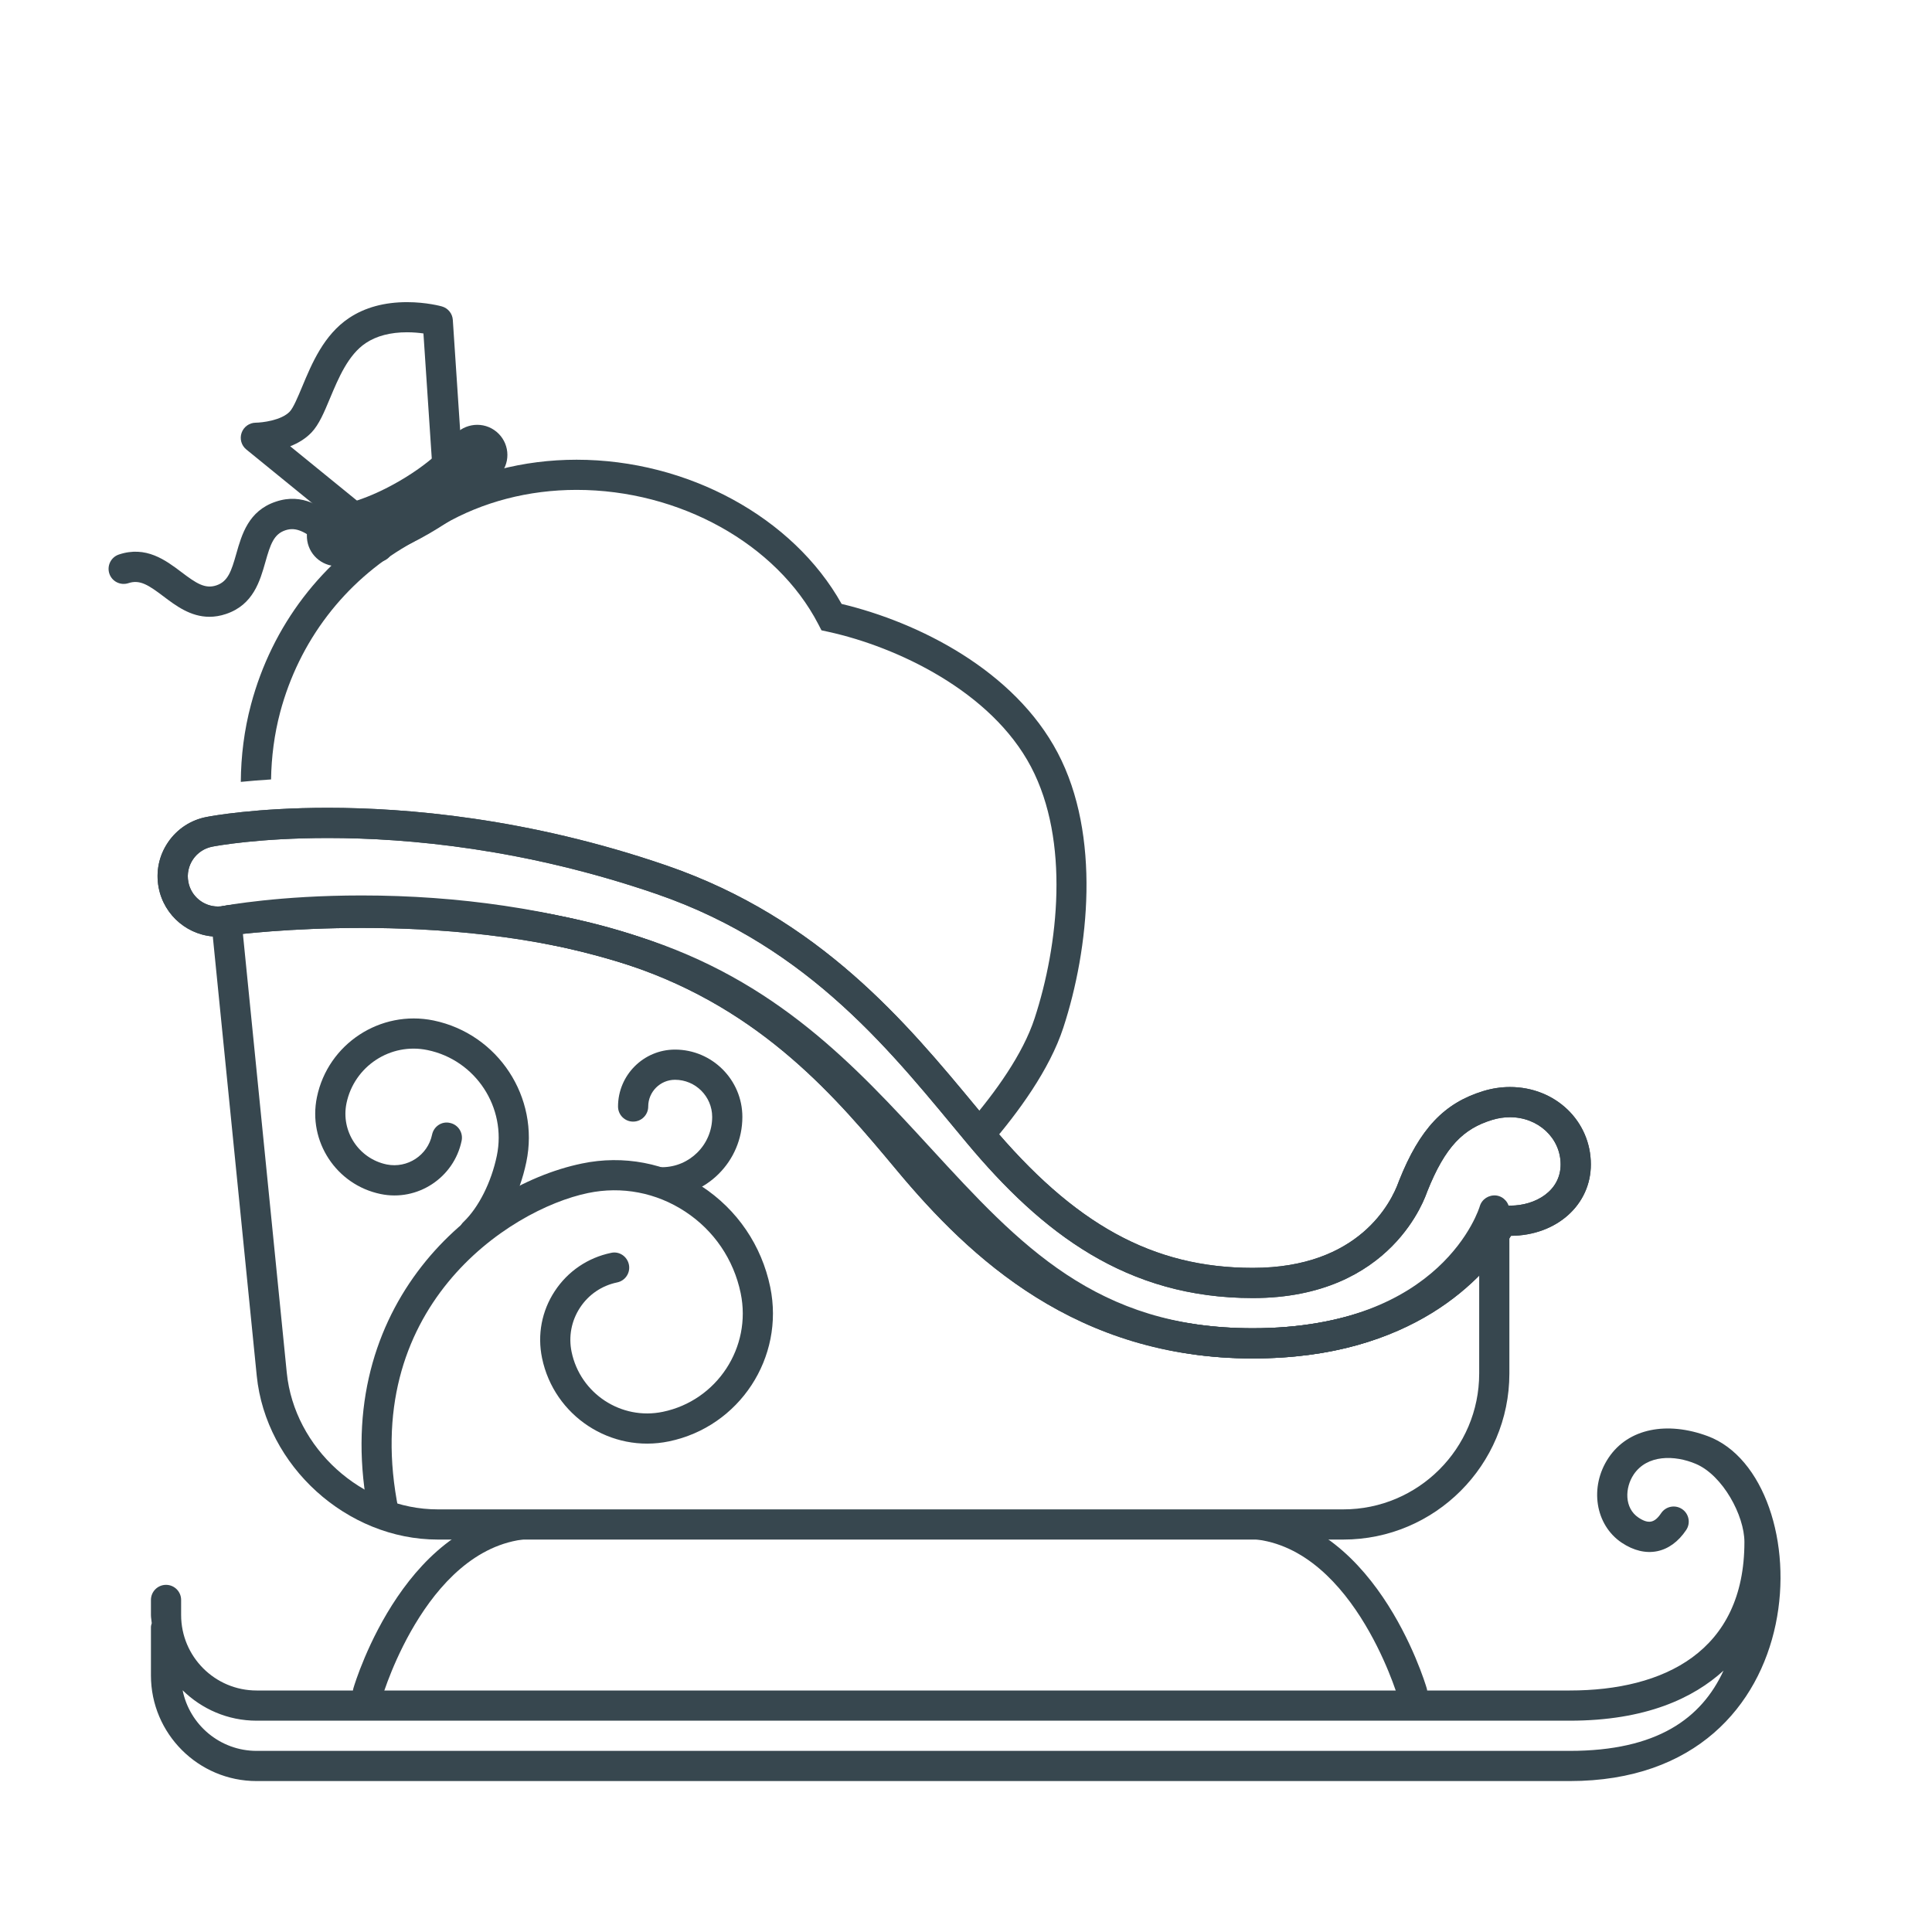 <?xml version="1.0" ?><!DOCTYPE svg  PUBLIC '-//W3C//DTD SVG 1.1//EN'  'http://www.w3.org/Graphics/SVG/1.1/DTD/svg11.dtd'><svg enable-background="new 0 0 64 64" height="64px" id="Layer_1" version="1.1" viewBox="0 0 64 64" width="64px" xml:space="preserve" xmlns="http://www.w3.org/2000/svg" xmlns:xlink="http://www.w3.org/1999/xlink"><g id="sledge_1_"><g><g><g><path d="M12.386,18.186c-0.112,0-0.226-0.038-0.315-0.112L8.16,14.89c-0.164-0.133-0.227-0.354-0.156-0.554      s0.258-0.332,0.469-0.334C8.676,14,9.317,13.93,9.598,13.635c0.119-0.125,0.267-0.479,0.409-0.818      c0.32-0.77,0.72-1.726,1.555-2.282c0.524-0.35,1.171-0.526,1.923-0.526c0.641,0,1.131,0.135,1.151,0.141      c0.204,0.057,0.351,0.236,0.364,0.447l0.393,5.919c0.014,0.19-0.084,0.37-0.248,0.466l-1.629,0.943      c-0.147,0.084-0.32,0.087-0.463,0.02l-0.469,0.201C12.52,18.172,12.453,18.186,12.386,18.186z M9.613,14.783l2.854,2.323      l0.502-0.216c0.117-0.051,0.245-0.053,0.359-0.014l1.047-0.605l-0.348-5.225c-0.148-0.021-0.336-0.039-0.543-0.039      c-0.551,0-1.011,0.12-1.368,0.358c-0.583,0.39-0.903,1.157-1.187,1.835c-0.193,0.463-0.361,0.863-0.607,1.123      C10.119,14.537,9.866,14.684,9.613,14.783z" fill="#37474F"/></g></g><g><g><g><g><g><path d="M11.164,18.754c-0.521,0-0.959-0.403-0.996-0.93c-0.039-0.551,0.376-1.028,0.927-1.067         c0.02-0.002,0.854-0.081,2.121-0.813c1.275-0.738,1.758-1.428,1.763-1.435c0.312-0.453,0.933-0.573,1.388-0.266         s0.579,0.921,0.274,1.378c-0.118,0.177-0.789,1.106-2.423,2.053c-1.627,0.941-2.771,1.063-2.983,1.078         C11.211,18.753,11.188,18.754,11.164,18.754z" fill="#37474F"/></g></g></g></g></g></g><g><g><path d="M44.5,51h-30c-3.006,0-5.695-2.434-5.995-5.426L7.002,30.55c-0.025-0.258,0.15-0.493,0.404-0.541     c0.074-0.015,1.854-0.346,4.572-0.346c3.232,0,6.318,0.458,9.172,1.36c4.564,1.443,7.168,4.275,9.686,7.015     C33.776,41.237,36.316,44,41.5,44c6.3,0,7.508-3.998,7.519-4.039c0.069-0.238,0.301-0.387,0.551-0.358     C49.816,39.637,50,39.849,50,40.098V45.5C50,48.532,47.532,51,44.5,51z M8.045,30.92L9.5,45.475C9.75,47.97,11.992,50,14.5,50h30     c2.481,0,4.5-2.019,4.5-4.5v-3.503C47.914,43.355,45.727,45,41.5,45c-5.623,0-8.43-3.053-11.4-6.285     c-2.43-2.643-4.94-5.375-9.25-6.738c-2.757-0.871-5.742-1.313-8.871-1.313C10.139,30.663,8.727,30.824,8.045,30.92z" fill="#37474F"/></g></g><g><g><path d="M9.281,23.593c0.628-2.354,2.127-4.319,4.221-5.531l1.188-0.686c1.297-0.751,2.822-1.148,4.41-1.148     c3.407,0,6.624,1.786,8.005,4.444l0.107,0.208l0.229,0.05c2.273,0.498,5.396,1.969,6.713,4.473     c1.292,2.457,0.909,5.914,0.119,8.329c-0.389,1.192-1.302,2.45-2.159,3.453l0.291,0.351c0.125,0.15,0.249,0.275,0.374,0.419     c0.945-1.093,1.991-2.521,2.445-3.912c0.853-2.609,1.252-6.372-0.186-9.104c-1.434-2.725-4.594-4.321-7.158-4.933     c-1.603-2.867-5.097-4.777-8.78-4.777c-1.764,0-3.462,0.443-4.911,1.283l-1.188,0.686c-2.324,1.346-3.989,3.525-4.686,6.139     c-0.227,0.85-0.332,1.71-0.338,2.564c0.29-0.029,0.627-0.058,1.002-0.081C8.992,25.076,9.085,24.33,9.281,23.593z" fill="#37474F"/></g><g><g><path d="M10.863,27.76c2.672,0,6.527,0.355,10.891,1.856c5.137,1.769,7.883,5.38,10.268,8.239      C34.513,40.842,37.312,43,41.5,43c4.646,0,5.729-3.403,5.778-3.526c0.597-1.501,1.206-2.086,2.147-2.374      c0.203-0.063,0.403-0.091,0.595-0.091c0.938,0,1.678,0.693,1.678,1.565c0,0.873-0.826,1.364-1.671,1.364      c-0.173,0-0.346-0.021-0.513-0.063C49.504,39.923,47.787,44,41.5,44c-5.124,0-8.391-2.717-11.014-5.863      c-2.209-2.649-4.737-5.58-9.336-7.113c-3.076-1.025-6.496-1.285-9.156-1.285c-2.587,0-4.455,0.246-4.588,0.271      c-0.063,0.013-0.127,0.019-0.188,0.019c-0.472,0-0.89-0.336-0.979-0.814c-0.104-0.543,0.254-1.066,0.796-1.169      C7.168,28.019,8.584,27.76,10.863,27.76L10.863,27.76z M10.863,26.76c-2.379,0-3.857,0.271-4.018,0.303      c-0.521,0.098-0.977,0.396-1.277,0.837c-0.302,0.442-0.412,0.974-0.313,1.499c0.178,0.943,1.004,1.629,1.962,1.629      c0.126,0,0.253-0.013,0.376-0.036c0.242-0.04,2.037-0.253,4.4-0.253c2.346,0,5.782,0.214,8.84,1.234      c4.446,1.482,6.906,4.434,8.884,6.805C32.134,41.675,35.656,45,41.5,45c5.301,0,7.674-2.661,8.554-4.062      c1.51-0.012,2.645-1.024,2.645-2.364c0-1.438-1.176-2.565-2.678-2.565c-0.296,0-0.595,0.045-0.888,0.135      c-1.299,0.397-2.105,1.255-2.784,2.961l-0.006,0.015l-0.013,0.035C46.09,39.821,45.029,42,41.5,42      c-3.308,0-5.913-1.431-8.711-4.785l-0.451-0.544c-2.307-2.785-5.178-6.252-10.26-8.001C17.489,27.092,13.447,26.76,10.863,26.76      L10.863,26.76z" fill="#37474F"/></g></g><g><g><path d="M10.863,27.76c2.672,0,6.527,0.355,10.891,1.856c5.137,1.769,7.883,5.38,10.268,8.239      C34.513,40.842,37.312,43,41.5,43c4.646,0,5.729-3.403,5.778-3.526c0.597-1.501,1.206-2.086,2.147-2.374      c0.203-0.063,0.403-0.091,0.595-0.091c0.938,0,1.678,0.693,1.678,1.565c0,0.873-0.826,1.364-1.671,1.364      c-0.173,0-0.346-0.021-0.513-0.063C49.504,39.923,47.787,44,41.5,44c-5.124,0-8.391-2.717-11.014-5.863      c-2.209-2.649-4.737-5.58-9.336-7.113c-3.076-1.025-6.496-1.285-9.156-1.285c-2.587,0-4.455,0.246-4.588,0.271      c-0.063,0.013-0.127,0.019-0.188,0.019c-0.472,0-0.89-0.336-0.979-0.814c-0.104-0.543,0.254-1.066,0.796-1.169      C7.168,28.019,8.584,27.76,10.863,27.76L10.863,27.76z M10.863,26.76c-2.379,0-3.857,0.271-4.018,0.303      c-0.521,0.098-0.977,0.396-1.277,0.837c-0.302,0.442-0.412,0.974-0.313,1.499c0.178,0.943,1.004,1.629,1.962,1.629      c0.126,0,0.253-0.013,0.376-0.036c0.242-0.04,2.037-0.253,4.4-0.253c2.346,0,5.782,0.214,8.84,1.234      c4.446,1.482,6.906,4.434,8.884,6.805C32.134,41.675,35.656,45,41.5,45c5.301,0,7.674-2.661,8.554-4.062      c1.51-0.012,2.645-1.024,2.645-2.364c0-1.438-1.176-2.565-2.678-2.565c-0.296,0-0.595,0.045-0.888,0.135      c-1.299,0.397-2.105,1.255-2.784,2.961l-0.006,0.015l-0.013,0.035C46.09,39.821,45.029,42,41.5,42      c-3.308,0-5.913-1.431-8.711-4.785l-0.451-0.544c-2.307-2.785-5.178-6.252-10.26-8.001C17.489,27.092,13.447,26.76,10.863,26.76      L10.863,26.76z" fill="#37474F"/></g></g></g><g><path d="M56.572,47.574c-1.333-0.496-2.629-0.269-3.288,0.719c-0.641,0.961-0.443,2.223,0.44,2.813    c0.791,0.527,1.608,0.364,2.134-0.424c0.153-0.229,0.091-0.54-0.139-0.693c-0.229-0.152-0.539-0.092-0.693,0.139    c-0.217,0.324-0.419,0.363-0.747,0.146c-0.476-0.317-0.455-0.987-0.163-1.426c0.443-0.664,1.355-0.655,2.063-0.354    c0.892,0.381,1.607,1.711,1.607,2.588C57.787,54.709,55.116,56,52,56H8.5C7.121,56,6,54.879,6,53.5V53c0-0.276-0.224-0.5-0.5-0.5    S5,52.724,5,53v0.5c0,0.092,0.02,0.179,0.027,0.27C5.015,53.813,5,53.856,5,53.904V55.5C5,57.43,6.57,59,8.5,59H52    C60.375,59,60.292,48.959,56.572,47.574z M52,58H8.5c-1.209,0-2.221-0.863-2.45-2.007C6.682,56.614,7.546,57,8.5,57H52    c2.524,0,4.102-0.753,5.094-1.658C56.364,56.925,54.896,58,52,58z" fill="#37474F"/></g><g><g><path d="M46.781,56.563c-0.216,0-0.415-0.141-0.479-0.357c-0.016-0.052-1.569-5.236-5.114-5.236     c-0.276,0-0.5-0.124-0.5-0.4s0.224-0.5,0.5-0.5c4.293,0,6.003,5.613,6.073,5.853c0.078,0.265-0.073,0.542-0.337,0.621     C46.876,56.556,46.828,56.563,46.781,56.563z" fill="#37474F"/></g></g><g><g><path d="M12.188,56.563c-0.047,0-0.095-0.007-0.142-0.021c-0.265-0.078-0.416-0.356-0.338-0.621     c0.071-0.239,1.78-5.853,6.073-5.853c0.276,0,0.5,0.224,0.5,0.5s-0.224,0.4-0.5,0.4c-3.555,0-5.1,5.185-5.114,5.235     C12.603,56.422,12.403,56.563,12.188,56.563z" fill="#37474F"/></g></g><g><g><path d="M15.701,41.336c-0.131,0-0.263-0.052-0.361-0.154c-0.19-0.2-0.184-0.517,0.017-0.707     c0.498-0.476,0.919-1.313,1.101-2.188c0.331-1.6-0.699-3.171-2.296-3.502c-1.228-0.256-2.43,0.537-2.684,1.761     c-0.192,0.926,0.404,1.835,1.331,2.028c0.686,0.138,1.361-0.302,1.504-0.988c0.056-0.271,0.32-0.451,0.591-0.388     c0.271,0.056,0.444,0.32,0.388,0.591c-0.254,1.226-1.463,2.02-2.686,1.764c-1.467-0.305-2.412-1.745-2.107-3.21     c0.365-1.765,2.103-2.901,3.865-2.538c2.139,0.445,3.516,2.547,3.072,4.686c-0.223,1.078-0.742,2.09-1.389,2.707     C15.95,41.29,15.826,41.336,15.701,41.336z" fill="#37474F"/></g></g><g><g><path d="M12.711,50.613c-0.232,0-0.441-0.163-0.488-0.4c-1.377-6.755,3.295-10.891,7.052-11.67     c1.376-0.288,2.788-0.019,3.968,0.754c1.18,0.773,1.986,1.959,2.272,3.339c0.483,2.335-1.021,4.628-3.354,5.111     c-1.921,0.4-3.807-0.839-4.205-2.76c-0.16-0.771-0.011-1.559,0.421-2.216c0.432-0.658,1.095-1.108,1.865-1.268     c0.27-0.063,0.535,0.117,0.591,0.388s-0.118,0.535-0.389,0.591c-0.509,0.105-0.946,0.402-1.231,0.837s-0.384,0.955-0.278,1.465     c0.287,1.381,1.645,2.272,3.023,1.984c1.793-0.372,2.95-2.135,2.578-3.93c-0.232-1.118-0.886-2.079-1.842-2.705     c-0.955-0.627-2.098-0.846-3.216-0.612c-2.634,0.547-7.633,3.83-6.276,10.492c0.056,0.271-0.119,0.534-0.39,0.59     C12.777,50.61,12.744,50.613,12.711,50.613z" fill="#37474F"/></g></g><g><g><path d="M21.926,39.665c-0.276,0-0.5-0.224-0.5-0.5s0.224-0.5,0.5-0.5c0.918,0,1.666-0.747,1.666-1.665     c0-0.679-0.553-1.231-1.232-1.231c-0.488,0-0.887,0.397-0.887,0.886c0,0.276-0.224,0.5-0.5,0.5s-0.5-0.224-0.5-0.5     c0-1.04,0.846-1.886,1.887-1.886c1.23,0,2.232,1.001,2.232,2.231C24.592,38.47,23.396,39.665,21.926,39.665z" fill="#37474F"/></g></g><g><path d="M6.938,20.432c-0.625,0.001-1.115-0.368-1.526-0.679c-0.483-0.364-0.775-0.563-1.155-0.436    c-0.265,0.087-0.546-0.053-0.634-0.313c-0.088-0.262,0.052-0.546,0.313-0.634c0.901-0.303,1.553,0.188,2.078,0.585    c0.482,0.364,0.775,0.563,1.155,0.436c0.382-0.129,0.494-0.465,0.659-1.048c0.18-0.633,0.402-1.42,1.303-1.723    c0.901-0.308,1.553,0.188,2.079,0.584c0.483,0.364,0.773,0.564,1.158,0.436c0.262-0.087,0.545,0.053,0.633,0.314    s-0.053,0.545-0.314,0.633c-0.893,0.301-1.553-0.188-2.078-0.584c-0.484-0.365-0.782-0.563-1.158-0.436    c-0.382,0.129-0.494,0.465-0.659,1.048c-0.18,0.633-0.402,1.42-1.303,1.723C7.295,20.404,7.111,20.432,6.938,20.432z" fill="#37474F"/></g></g></svg>